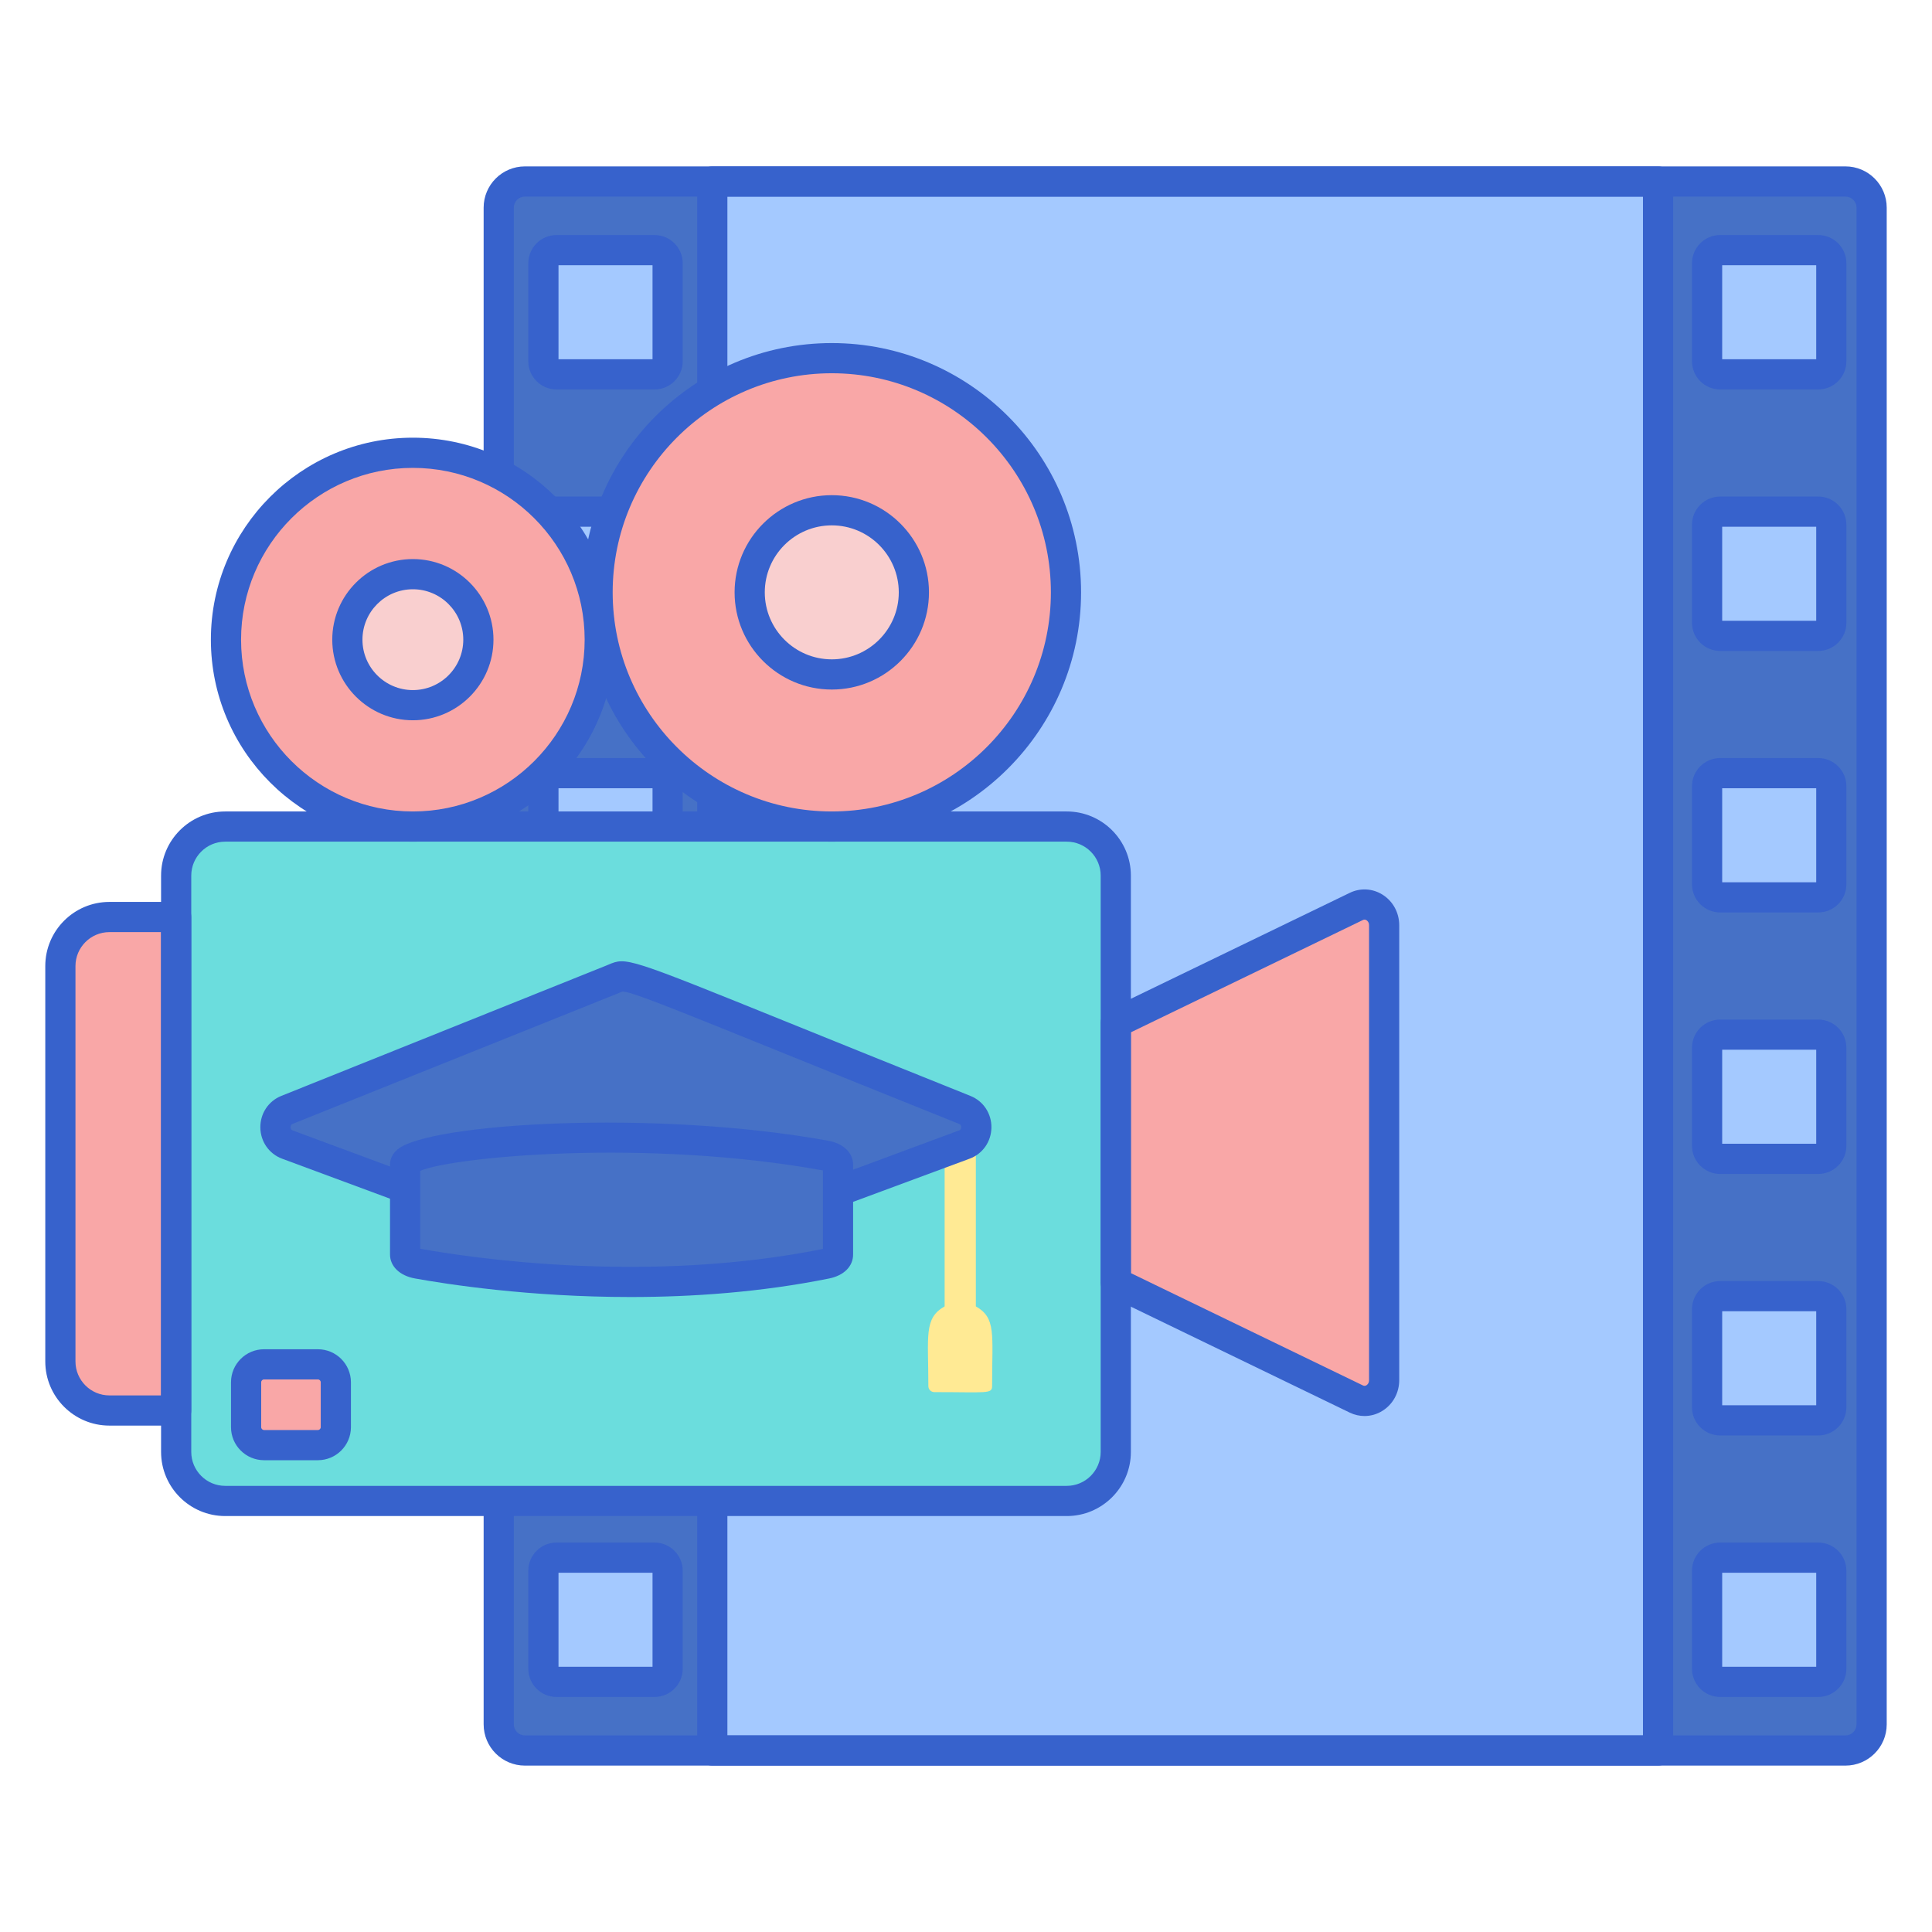<?xml version="1.0" encoding="utf-8"?>
<!-- Generator: Adobe Illustrator 22.1.0, SVG Export Plug-In . SVG Version: 6.00 Build 0)  -->
<svg version="1.1" id="Layer_1" xmlns="http://www.w3.org/2000/svg" xmlns:xlink="http://www.w3.org/1999/xlink" x="0px" y="0px"
	 viewBox="0 0 256 256" style="enable-background:new 0 0 256 256;" xml:space="preserve">
<style type="text/css">
	.st0{fill:#4671C6;}
	.st1{fill:#F9CFCF;}
	.st2{fill:#F9A7A7;}
	.st3{fill:#A4C9FF;}
	.st4{fill:#3762CC;}
	.st5{fill:#E0EBFC;}
	.st6{fill:#6BDDDD;}
	.st7{fill:#B9BEFC;}
	.st8{fill:#FFEA92;}
	.st9{fill:#EAA97D;}
	.st10{fill:#FFEA94;}
	.st11{fill:#FFE164;}
	.st12{fill:#FFDC85;}
	.st13{fill:#FFFFFF;}
	.st14{fill:#383838;}
</style>
<g>
	<g>
		<path class="st0" d="M66.085,228.487V27.513c0-1.914,1.551-3.465,3.465-3.465h174.985c1.914,0,3.465,1.551,3.465,3.465v200.973
			c0,1.914-1.551,3.465-3.465,3.465H69.55C67.636,231.952,66.085,230.4,66.085,228.487z"/>
	</g>
	<g>
		
			<rect x="94.383" y="24.048" transform="matrix(-1 -1.224647e-16 1.224647e-16 -1 314.085 256)" class="st3" width="125.319" height="207.903"/>
	</g>
	<g>
		<path class="st3" d="M226.199,47.871V34.877c0-0.957,0.776-1.733,1.733-1.733h12.994c0.957,0,1.733,0.776,1.733,1.733v12.994
			c0,0.957-0.776,1.733-1.733,1.733h-12.994C226.975,49.603,226.199,48.827,226.199,47.871z"/>
	</g>
	<g>
		<path class="st3" d="M226.199,82.521V69.527c0-0.957,0.776-1.733,1.733-1.733h12.994c0.957,0,1.733,0.776,1.733,1.733v12.994
			c0,0.957-0.776,1.733-1.733,1.733h-12.994C226.975,84.254,226.199,83.478,226.199,82.521z"/>
	</g>
	<g>
		<path class="st3" d="M226.199,117.172v-12.994c0-0.957,0.776-1.733,1.733-1.733h12.994c0.957,0,1.733,0.776,1.733,1.733v12.994
			c0,0.957-0.776,1.733-1.733,1.733h-12.994C226.975,118.904,226.199,118.129,226.199,117.172z"/>
	</g>
	<g>
		<path class="st3" d="M226.199,151.822v-12.994c0-0.957,0.776-1.733,1.733-1.733h12.994c0.957,0,1.733,0.776,1.733,1.733v12.994
			c0,0.957-0.776,1.733-1.733,1.733h-12.994C226.975,153.555,226.199,152.779,226.199,151.822z"/>
	</g>
	<g>
		<path class="st3" d="M226.199,186.473v-12.994c0-0.957,0.776-1.733,1.733-1.733h12.994c0.957,0,1.733,0.776,1.733,1.733v12.994
			c0,0.957-0.776,1.733-1.733,1.733h-12.994C226.975,188.205,226.199,187.43,226.199,186.473z"/>
	</g>
	<g>
		<path class="st3" d="M226.199,221.123v-12.994c0-0.957,0.776-1.733,1.733-1.733h12.994c0.957,0,1.733,0.776,1.733,1.733v12.994
			c0,0.957-0.776,1.733-1.733,1.733h-12.994C226.975,222.856,226.199,222.08,226.199,221.123z"/>
	</g>
	<g>
		<path class="st4" d="M240.925,51.604h-12.994c-2.058,0-3.732-1.675-3.732-3.732V34.877c0-2.058,1.674-3.732,3.732-3.732h12.994
			c2.058,0,3.733,1.675,3.733,3.732v12.994C244.658,49.929,242.983,51.604,240.925,51.604z M228.199,47.604h12.459V35.145h-12.459
			V47.604z"/>
	</g>
	<g>
		<path class="st4" d="M240.925,86.254h-12.994c-2.058,0-3.732-1.675-3.732-3.732V69.527c0-2.058,1.674-3.732,3.732-3.732h12.994
			c2.058,0,3.733,1.675,3.733,3.732v12.994C244.658,84.579,242.983,86.254,240.925,86.254z M228.199,82.254h12.459V69.795h-12.459
			V82.254z"/>
	</g>
	<g>
		<path class="st4" d="M240.925,120.904h-12.994c-2.058,0-3.732-1.675-3.732-3.732v-12.994c0-2.058,1.674-3.732,3.732-3.732h12.994
			c2.058,0,3.733,1.675,3.733,3.732v12.994C244.658,119.229,242.983,120.904,240.925,120.904z M228.199,116.904h12.459v-12.459
			h-12.459V116.904z"/>
	</g>
	<g>
		<path class="st4" d="M240.925,155.555h-12.994c-2.058,0-3.732-1.675-3.732-3.732v-12.994c0-2.058,1.674-3.732,3.732-3.732h12.994
			c2.058,0,3.733,1.675,3.733,3.732v12.994C244.658,153.88,242.983,155.555,240.925,155.555z M228.199,151.555h12.459v-12.459
			h-12.459V151.555z"/>
	</g>
	<g>
		<path class="st4" d="M240.925,190.205h-12.994c-2.058,0-3.732-1.675-3.732-3.732v-12.994c0-2.058,1.674-3.732,3.732-3.732h12.994
			c2.058,0,3.733,1.675,3.733,3.732v12.994C244.658,188.53,242.983,190.205,240.925,190.205z M228.199,186.205h12.459v-12.459
			h-12.459V186.205z"/>
	</g>
	<g>
		<path class="st4" d="M240.925,224.855h-12.994c-2.058,0-3.732-1.675-3.732-3.732v-12.994c0-2.058,1.674-3.732,3.732-3.732h12.994
			c2.058,0,3.733,1.675,3.733,3.732v12.994C244.658,223.181,242.983,224.855,240.925,224.855z M228.199,220.855h12.459v-12.459
			h-12.459V220.855z"/>
	</g>
	<g>
		<path class="st3" d="M72.004,47.871V34.877c0-0.957,0.776-1.733,1.733-1.733h12.994c0.957,0,1.733,0.776,1.733,1.733v12.994
			c0,0.957-0.776,1.733-1.733,1.733H73.737C72.78,49.603,72.004,48.827,72.004,47.871z"/>
	</g>
	<g>
		<path class="st3" d="M72.004,82.521V69.527c0-0.957,0.776-1.733,1.733-1.733h12.994c0.957,0,1.733,0.776,1.733,1.733v12.994
			c0,0.957-0.776,1.733-1.733,1.733H73.737C72.78,84.254,72.004,83.478,72.004,82.521z"/>
	</g>
	<g>
		<path class="st3" d="M72.004,117.172v-12.994c0-0.957,0.776-1.733,1.733-1.733h12.994c0.957,0,1.733,0.776,1.733,1.733v12.994
			c0,0.957-0.776,1.733-1.733,1.733H73.737C72.78,118.904,72.004,118.129,72.004,117.172z"/>
	</g>
	<g>
		<path class="st3" d="M72.004,151.822v-12.994c0-0.957,0.776-1.733,1.733-1.733h12.994c0.957,0,1.733,0.776,1.733,1.733v12.994
			c0,0.957-0.776,1.733-1.733,1.733H73.737C72.78,153.555,72.004,152.779,72.004,151.822z"/>
	</g>
	<g>
		<path class="st3" d="M72.004,186.473v-12.994c0-0.957,0.776-1.733,1.733-1.733h12.994c0.957,0,1.733,0.776,1.733,1.733v12.994
			c0,0.957-0.776,1.733-1.733,1.733H73.737C72.78,188.205,72.004,187.43,72.004,186.473z"/>
	</g>
	<g>
		<path class="st3" d="M72.004,221.123v-12.994c0-0.957,0.776-1.733,1.733-1.733h12.994c0.957,0,1.733,0.776,1.733,1.733v12.994
			c0,0.957-0.776,1.733-1.733,1.733H73.737C72.78,222.856,72.004,222.08,72.004,221.123z"/>
	</g>
	<g>
		<path class="st4" d="M86.73,51.604H73.737c-2.058,0-3.732-1.675-3.732-3.732V34.877c0-2.058,1.674-3.732,3.732-3.732H86.73
			c2.058,0,3.733,1.675,3.733,3.732v12.994C90.463,49.929,88.789,51.604,86.73,51.604z M74.004,47.604h12.459V35.145H74.004V47.604z
			"/>
	</g>
	<g>
		<path class="st4" d="M86.73,86.254H73.737c-2.058,0-3.732-1.675-3.732-3.732V69.527c0-2.058,1.674-3.732,3.732-3.732H86.73
			c2.058,0,3.733,1.675,3.733,3.732v12.994C90.463,84.579,88.789,86.254,86.73,86.254z M74.004,82.254h12.459V69.795H74.004V82.254z
			"/>
	</g>
	<g>
		<path class="st4" d="M86.73,120.904H73.737c-2.058,0-3.732-1.675-3.732-3.732v-12.994c0-2.058,1.674-3.732,3.732-3.732H86.73
			c2.058,0,3.733,1.675,3.733,3.732v12.994C90.463,119.229,88.789,120.904,86.73,120.904z M74.004,116.904h12.459v-12.459H74.004
			V116.904z"/>
	</g>
	<g>
		<path class="st4" d="M86.73,155.555H73.737c-2.058,0-3.732-1.675-3.732-3.732v-12.994c0-2.058,1.674-3.732,3.732-3.732H86.73
			c2.058,0,3.733,1.675,3.733,3.732v12.994C90.463,153.88,88.789,155.555,86.73,155.555z M74.004,151.555h12.459v-12.459H74.004
			V151.555z"/>
	</g>
	<g>
		<path class="st4" d="M86.73,190.205H73.737c-2.058,0-3.732-1.675-3.732-3.732v-12.994c0-2.058,1.674-3.732,3.732-3.732H86.73
			c2.058,0,3.733,1.675,3.733,3.732v12.994C90.463,188.53,88.789,190.205,86.73,190.205z M74.004,186.205h12.459v-12.459H74.004
			V186.205z"/>
	</g>
	<g>
		<path class="st4" d="M86.73,224.855H73.737c-2.058,0-3.732-1.675-3.732-3.732v-12.994c0-2.058,1.674-3.732,3.732-3.732H86.73
			c2.058,0,3.733,1.675,3.733,3.732v12.994C90.463,223.181,88.789,224.855,86.73,224.855z M74.004,220.855h12.459v-12.459H74.004
			V220.855z"/>
	</g>
	<g>
		<path class="st4" d="M219.702,233.951H94.383c-1.104,0-2-0.896-2-2V24.049c0-1.104,0.896-2,2-2h125.319c1.104,0,2,0.896,2,2
			v207.902C221.702,233.056,220.807,233.951,219.702,233.951z M96.383,229.951h121.319V26.049H96.383V229.951z"/>
	</g>
	<g>
		<path class="st4" d="M244.535,233.951H69.55c-3.014,0-5.465-2.451-5.465-5.465V27.514c0-3.014,2.452-5.465,5.465-5.465h174.985
			c3.013,0,5.465,2.451,5.465,5.465v200.973C250,231.5,247.548,233.951,244.535,233.951z M69.55,26.049
			c-0.808,0-1.465,0.657-1.465,1.465v200.973c0,0.808,0.657,1.465,1.465,1.465h174.985c0.808,0,1.465-0.657,1.465-1.465V27.514
			c0-0.808-0.657-1.465-1.465-1.465H69.55z"/>
	</g>
	<g>
		<circle class="st2" cx="110.215" cy="78.491" r="31.033"/>
	</g>
	<g>
		<circle class="st2" cx="54.706" cy="84.76" r="24.763"/>
	</g>
	<g>
		<path class="st6" d="M141.349,198.885H29.842c-3.589,0-6.499-2.91-6.499-6.499v-76.364c0-3.589,2.91-6.499,6.499-6.499h111.507
			c3.589,0,6.499,2.91,6.499,6.499v76.364C147.848,195.976,144.938,198.885,141.349,198.885z"/>
	</g>
	<g>
		<circle class="st1" cx="110.216" cy="78.491" r="10.878"/>
	</g>
	<g>
		<path class="st2" d="M147.848,135.533c0,12.454,0,21.963,0,34.417l31.878,15.428c1.722,0.833,3.68-0.499,3.68-2.504
			c0-1.441,0-61.275,0-60.264c0-2.005-1.958-3.338-3.68-2.504L147.848,135.533z"/>
	</g>
	<g>
		<path class="st2" d="M23.343,186.899h-8.844c-3.589,0-6.499-2.91-6.499-6.499v-52.391c0-3.589,2.91-6.499,6.499-6.499h8.844
			V186.899z"/>
	</g>
	<g>
		<path class="st4" d="M110.215,111.523c-18.214,0-33.033-14.818-33.033-33.033c0-18.214,14.819-33.032,33.033-33.032
			s33.033,14.818,33.033,33.032C143.248,96.705,128.43,111.523,110.215,111.523z M110.215,49.458
			c-16.009,0-29.033,13.023-29.033,29.032s13.024,29.033,29.033,29.033s29.033-13.024,29.033-29.033S126.224,49.458,110.215,49.458z
			"/>
	</g>
	<g>
		<path class="st4" d="M141.349,200.885H29.842c-4.687,0-8.499-3.813-8.499-8.499v-76.363c0-4.687,3.813-8.499,8.499-8.499h111.506
			c4.687,0,8.499,3.813,8.499,8.499v76.363C149.848,197.072,146.035,200.885,141.349,200.885z M29.842,111.523
			c-2.481,0-4.499,2.019-4.499,4.499v76.363c0,2.48,2.018,4.499,4.499,4.499h111.506c2.481,0,4.499-2.019,4.499-4.499v-76.363
			c0-2.48-2.018-4.499-4.499-4.499H29.842z"/>
	</g>
	<g>
		<path class="st4" d="M180.807,187.63c-0.664,0-1.331-0.149-1.953-0.45l-31.878-15.429c-0.69-0.334-1.129-1.033-1.129-1.8v-34.418
			c0-0.767,0.438-1.466,1.129-1.8l31.878-15.428c1.398-0.679,3.019-0.587,4.337,0.24c1.377,0.863,2.203,2.368,2.214,4.03
			c0,0.007,0,0.015,0,0.021v60.276c0,1.676-0.828,3.195-2.214,4.064C182.46,187.397,181.635,187.63,180.807,187.63z
			 M149.848,168.697l30.749,14.882c0.06,0.027,0.24,0.116,0.47-0.029c0.102-0.063,0.339-0.258,0.339-0.676V122.61
			c0-0.418-0.237-0.612-0.339-0.676c-0.23-0.146-0.411-0.058-0.47-0.028l-30.749,14.881V168.697z"/>
	</g>
	<g>
		<path class="st4" d="M23.343,188.899h-8.844C9.812,188.899,6,185.087,6,180.4v-52.392c0-4.687,3.812-8.499,8.499-8.499h8.844
			c1.104,0,2,0.896,2,2v65.39C25.343,188.004,24.448,188.899,23.343,188.899z M14.499,123.51c-2.481,0-4.499,2.019-4.499,4.499
			V180.4c0,2.48,2.018,4.499,4.499,4.499h6.844v-61.39H14.499z"/>
	</g>
	<g>
		<path class="st4" d="M110.216,91.368c-7.101,0-12.878-5.777-12.878-12.878s5.777-12.877,12.878-12.877
			c7.101,0,12.877,5.776,12.877,12.877S117.316,91.368,110.216,91.368z M110.216,69.613c-4.896,0-8.878,3.982-8.878,8.877
			c0,4.896,3.982,8.878,8.878,8.878c4.895,0,8.877-3.982,8.877-8.878C119.093,73.596,115.111,69.613,110.216,69.613z"/>
	</g>
	<g>
		<circle class="st1" cx="54.706" cy="84.76" r="8.68"/>
	</g>
	<g>
		<path class="st4" d="M54.706,111.523c-14.757,0-26.763-12.006-26.763-26.763c0-14.758,12.006-26.764,26.763-26.764
			s26.763,12.006,26.763,26.764C81.469,99.518,69.463,111.523,54.706,111.523z M54.706,61.997
			c-12.552,0-22.763,10.212-22.763,22.764s10.211,22.763,22.763,22.763s22.763-10.211,22.763-22.763S67.258,61.997,54.706,61.997z"
			/>
	</g>
	<g>
		<path class="st4" d="M54.707,95.44c-5.889,0-10.68-4.791-10.68-10.68c0-5.89,4.791-10.681,10.68-10.681
			c5.889,0,10.68,4.791,10.68,10.681C65.386,90.649,60.595,95.44,54.707,95.44z M54.707,78.08c-3.684,0-6.68,2.997-6.68,6.681
			s2.997,6.68,6.68,6.68c3.683,0,6.68-2.996,6.68-6.68S58.39,78.08,54.707,78.08z"/>
	</g>
	<g>
		<path class="st2" d="M42.122,191.486h-7.135c-1.314,0-2.378-1.065-2.378-2.378v-5.946c0-1.314,1.065-2.378,2.378-2.378h7.135
			c1.314,0,2.378,1.065,2.378,2.378v5.946C44.5,190.421,43.436,191.486,42.122,191.486z"/>
	</g>
	<g>
		<path class="st4" d="M42.122,193.485h-7.135c-2.414,0-4.378-1.964-4.378-4.378v-5.946c0-2.414,1.964-4.379,4.378-4.379h7.135
			c2.414,0,4.378,1.965,4.378,4.379v5.946C46.5,191.521,44.536,193.485,42.122,193.485z M34.987,182.782
			c-0.208,0-0.378,0.17-0.378,0.379v5.946c0,0.208,0.17,0.378,0.378,0.378h7.135c0.208,0,0.378-0.17,0.378-0.378v-5.946
			c0-0.209-0.17-0.379-0.378-0.379H34.987z"/>
	</g>
	<g>
		<path class="st10" d="M129.304,173.104v-23.97c0-2.74-4.136-2.742-4.136,0v23.97c-2.776,1.568-2.155,3.904-2.155,10.568
			c0,0.437,0.354,0.791,0.791,0.791c6.932,0,7.654,0.266,7.654-0.791C131.459,176.747,132.015,174.635,129.304,173.104z"/>
	</g>
	<g>
		<path class="st0" d="M81.132,129.775l-43.109,17.293c-2.063,0.828-2.024,3.821,0.059,4.593l43.171,15.998
			c1.083,0.401,2.269,0.401,3.351,0l43.184-16.002c2.079-0.77,2.117-3.757,0.059-4.583
			C81.182,128.355,83.611,128.781,81.132,129.775z"/>
	</g>
	<g>
		<path class="st4" d="M82.928,169.96c-0.803,0-1.606-0.142-2.371-0.426l-43.17-15.998c-1.729-0.64-2.864-2.258-2.889-4.121
			c-0.025-1.865,1.066-3.515,2.78-4.203l43.11-17.293l0,0l0.219-0.091c2.398-1.015,2.402-1.014,23.938,7.697
			c6.061,2.452,13.891,5.619,24.046,9.692c1.711,0.687,2.802,2.333,2.777,4.195s-1.157,3.479-2.886,4.119l-43.184,16.002
			C84.534,169.818,83.731,169.96,82.928,169.96z M81.876,131.632l-43.109,17.293c-0.182,0.073-0.273,0.22-0.271,0.437
			c0.003,0.214,0.097,0.356,0.279,0.424l43.171,15.999c0.633,0.234,1.33,0.234,1.961,0l43.184-16.002
			c0.18-0.067,0.273-0.209,0.276-0.422c0.002-0.213-0.087-0.357-0.267-0.43c-10.16-4.076-17.993-7.244-24.057-9.696
			c-14.323-5.794-19.683-7.958-20.588-7.838c-0.102,0.021-0.188,0.071-0.292,0.115L81.876,131.632z"/>
	</g>
	<g>
		<path class="st0" d="M109.391,153.119c-25.638-4.639-55.712-1.541-55.712,1.181v0.025c0,1.501,0,10.449,0,11.904
			c0,0.542,0.654,1.024,1.65,1.204c6.384,1.155,30.296,4.825,54.151,0.01c0.68-0.137,1.561-0.525,1.561-1.215v-11.903v-0.001
			C111.042,153.782,110.387,153.3,109.391,153.119z"/>
	</g>
	<g>
		<path class="st4" d="M83.551,171.862c-13.442,0-24.35-1.696-28.578-2.462c-2.001-0.36-3.294-1.605-3.294-3.172v-11.904
			c0-0.459,0.13-1.296,0.998-2.021c4.148-3.464,33.915-5.341,57.07-1.151c0,0,0,0,0.001,0c2,0.362,3.293,1.607,3.293,3.172v11.904
			c0,1.563-1.212,2.781-3.164,3.176C100.789,171.238,91.703,171.862,83.551,171.862z M55.679,165.464c0.002,0,0.003,0,0.005,0.001
			c6.614,1.196,29.993,4.731,53.357,0.026v-10.402c-0.002-0.001-0.005-0.001-0.007-0.002c-23.469-4.248-48.971-1.808-53.355,0.057
			V165.464z"/>
	</g>
</g>
</svg>
